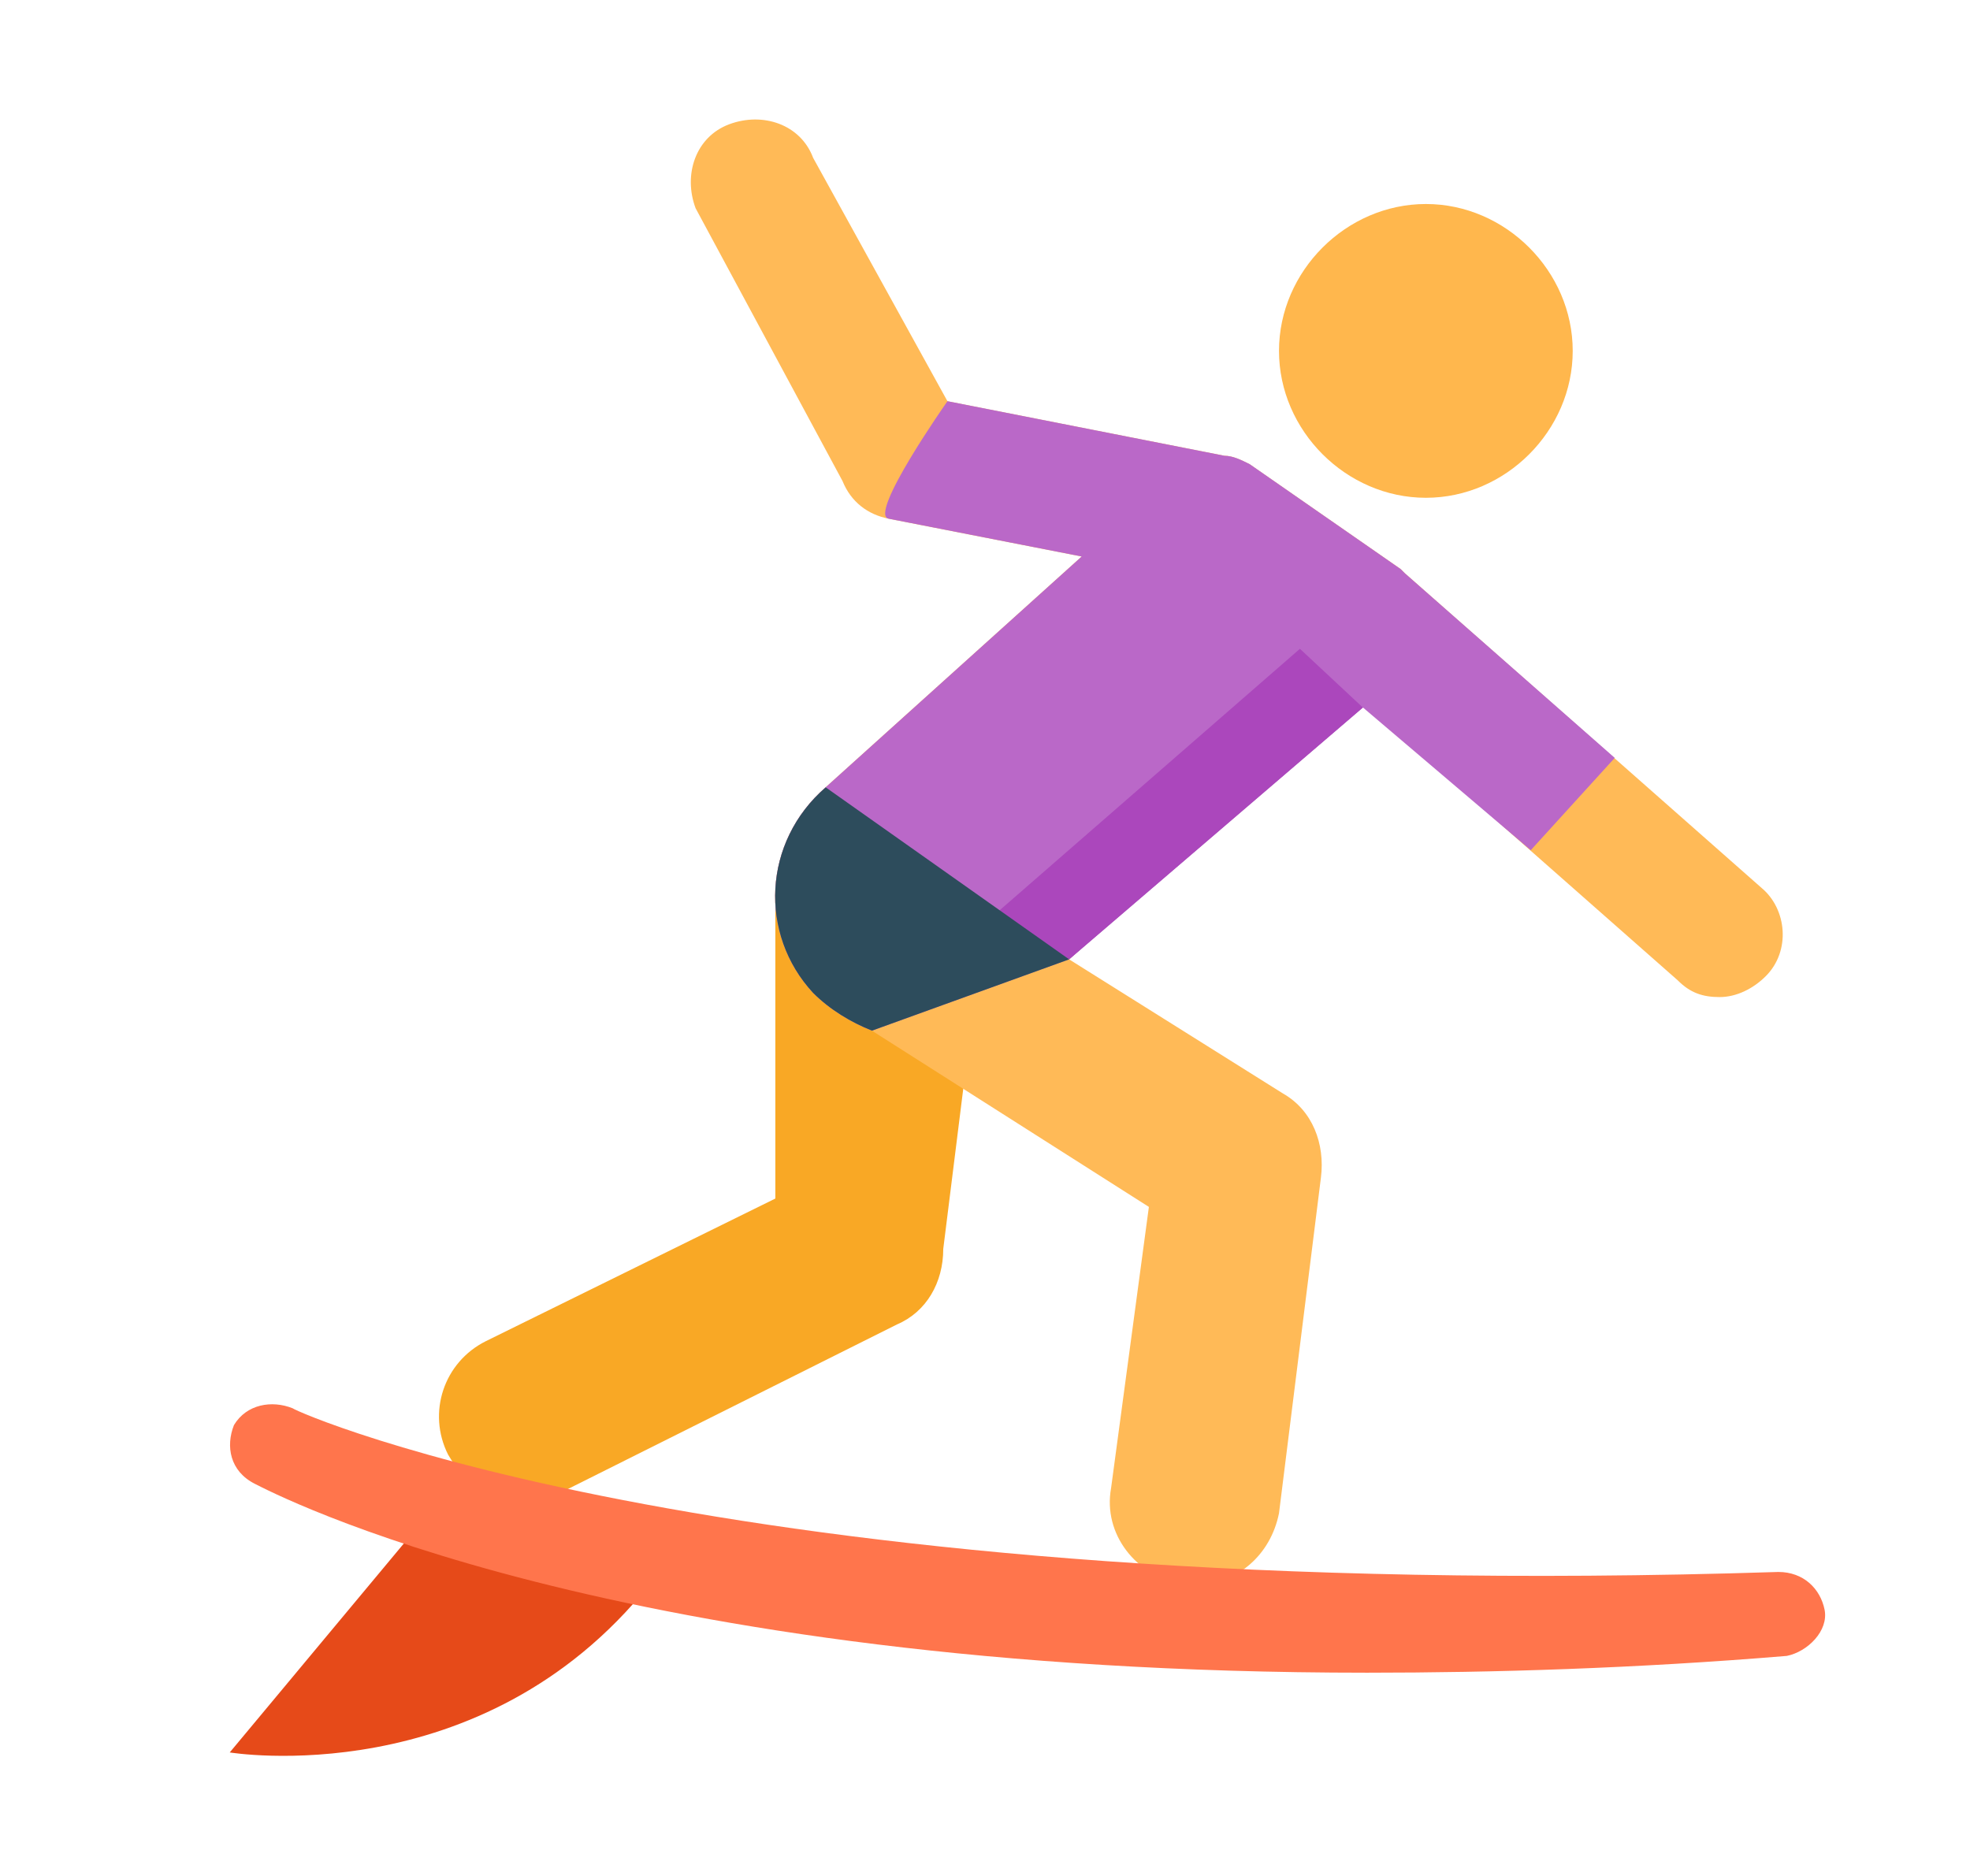 <svg width="21" height="20" viewBox="0 0 21 20" fill="none" xmlns="http://www.w3.org/2000/svg">
<path d="M4.686 15.998L2.449 18.683C2.449 18.683 5.133 19.13 6.923 16.893L4.686 15.998Z" fill="#E64A19"/>
<path d="M5.581 15.999C5.268 15.999 4.954 15.82 4.776 15.507C4.552 15.06 4.731 14.523 5.178 14.299L8.265 12.778V9.736C8.265 9.244 8.668 8.841 9.16 8.841C9.652 8.841 10.502 9.244 10.502 9.736L10.055 13.315C10.055 13.673 9.876 13.986 9.562 14.12L5.983 15.91C5.849 15.954 5.715 15.999 5.581 15.999Z" fill="#F9A825"/>
<path d="M15.2 2.175C16.05 2.175 16.765 2.891 16.765 3.741C16.765 4.591 16.05 5.307 15.2 5.307C14.35 5.307 13.634 4.591 13.634 3.741C13.634 2.891 14.35 2.175 15.2 2.175Z" fill="#FFB74D"/>
<path d="M18.779 9.467L14.976 6.112L14.931 6.067L13.321 4.949C13.231 4.904 13.142 4.859 13.052 4.859L10.1 4.278L8.668 1.683C8.534 1.325 8.131 1.191 7.773 1.325C7.415 1.459 7.281 1.862 7.415 2.22L8.981 5.128C9.071 5.351 9.25 5.486 9.473 5.53L11.531 5.933L8.802 8.393C8.131 8.975 8.086 9.959 8.668 10.586C8.847 10.765 9.071 10.899 9.294 10.988L12.247 12.867L11.844 15.865C11.755 16.357 12.113 16.804 12.605 16.894H12.739C13.186 16.894 13.544 16.58 13.634 16.133L14.081 12.554C14.126 12.196 13.992 11.838 13.678 11.659L11.397 10.228L14.484 7.454L17.884 10.451C18.018 10.586 18.152 10.63 18.331 10.63C18.51 10.63 18.689 10.541 18.823 10.407C19.092 10.138 19.047 9.691 18.779 9.467Z" fill="#FFBA57"/>
<path d="M17.213 8.08L14.976 6.112L14.931 6.067L13.321 4.948C13.232 4.904 13.142 4.859 13.053 4.859L10.1 4.277C10.1 4.277 9.25 5.485 9.473 5.53L11.531 5.933L8.802 8.393C8.131 8.975 8.087 9.959 8.668 10.585C8.847 10.764 9.071 10.899 9.295 10.988L11.397 10.227L14.529 7.543L16.318 9.064L17.213 8.08Z" fill="#BA68C8"/>
<path d="M10.055 10.228H11.397L14.528 7.543L13.857 6.917L10.055 10.228Z" fill="#AB47BC"/>
<path d="M8.802 8.394C8.131 8.975 8.087 9.959 8.668 10.586C8.847 10.765 9.071 10.899 9.295 10.988L11.397 10.228L8.802 8.394Z" fill="#2D4C5C"/>
<path d="M14.573 17.833C6.52 17.833 2.897 15.909 2.718 15.82C2.449 15.685 2.405 15.417 2.494 15.193C2.628 14.97 2.897 14.925 3.12 15.014C3.165 15.059 7.818 17.117 18.957 16.759C19.226 16.759 19.405 16.938 19.45 17.162C19.494 17.386 19.27 17.609 19.047 17.654C17.436 17.788 15.915 17.833 14.573 17.833Z" fill="#FF754C"/>
</svg>
